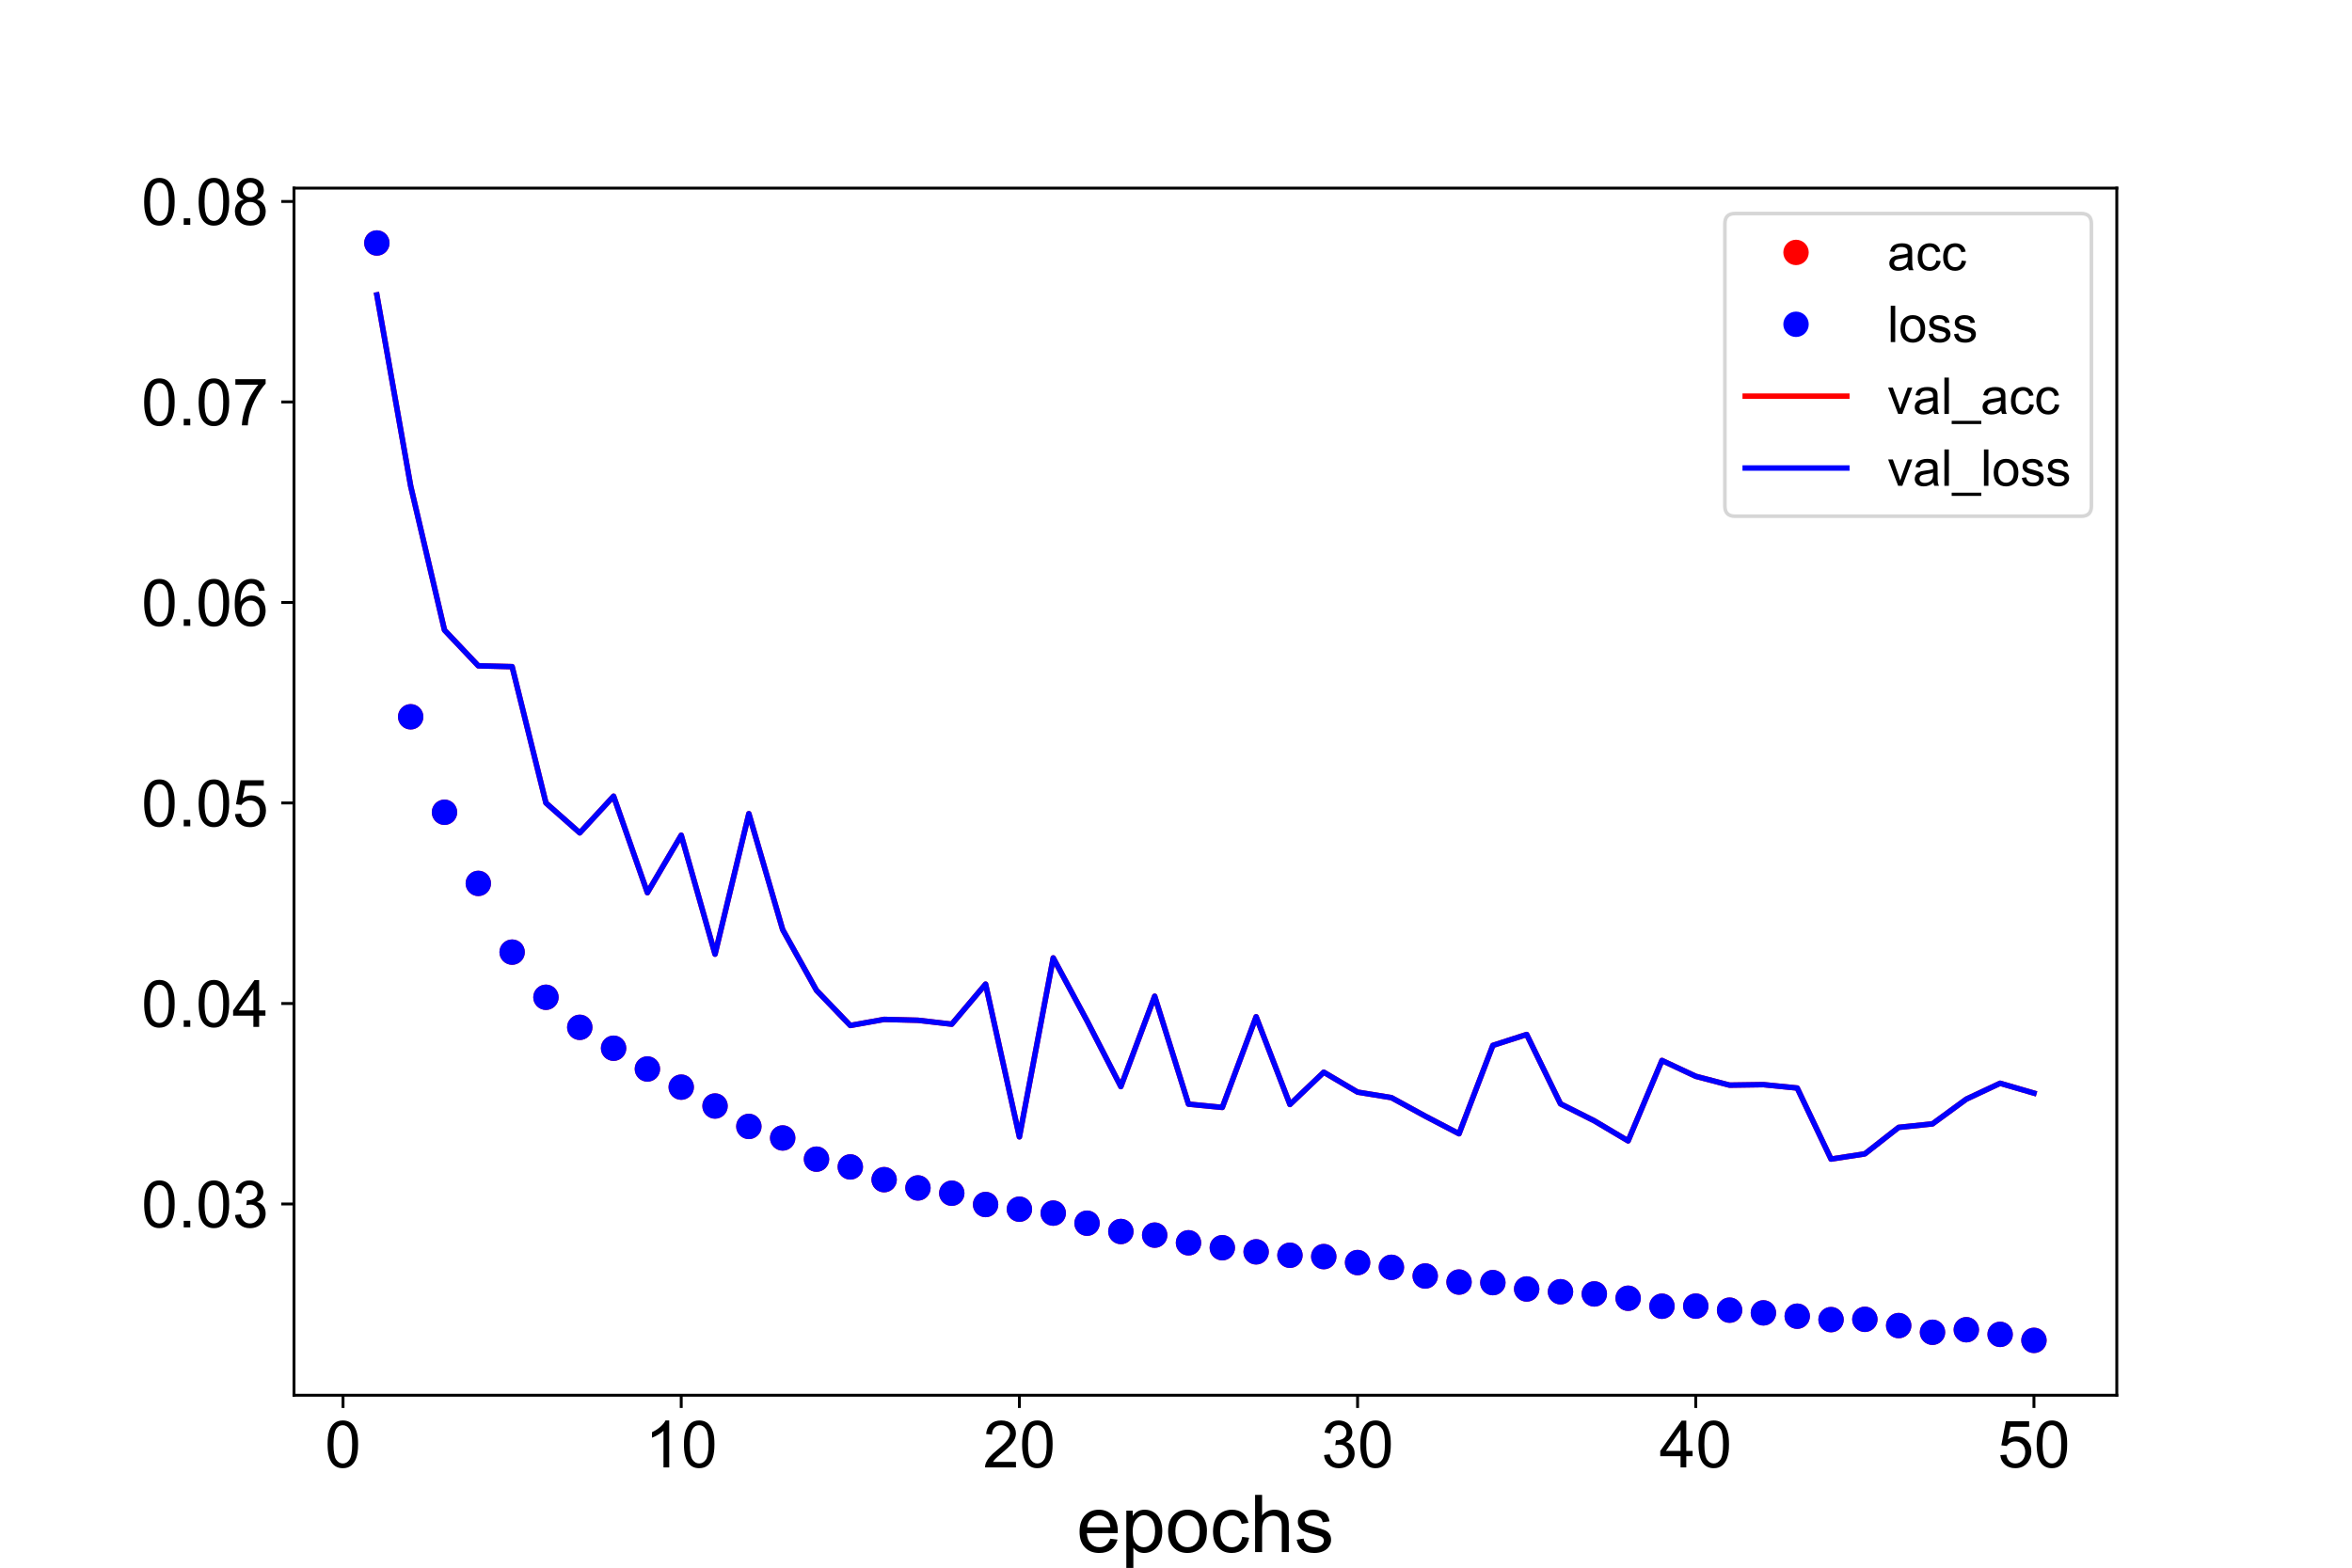<?xml version="1.0" encoding="utf-8" standalone="no"?>
<!DOCTYPE svg PUBLIC "-//W3C//DTD SVG 1.1//EN"
  "http://www.w3.org/Graphics/SVG/1.1/DTD/svg11.dtd">
<!-- Created with matplotlib (https://matplotlib.org/) -->
<svg height="432pt" version="1.1" viewBox="0 0 648 432" width="648pt" xmlns="http://www.w3.org/2000/svg" xmlns:xlink="http://www.w3.org/1999/xlink">
 <defs>
  <style type="text/css">*{stroke-linecap:butt;stroke-linejoin:round;}</style>
 </defs>
 <g id="figure_1">
  <g id="patch_1">
   <path d="M 0 432 
L 648 432 
L 648 0 
L 0 0 
z
" style="fill:#ffffff;"/>
  </g>
  <g id="axes_1">
   <g id="patch_2">
    <path d="M 81 384.48 
L 583.2 384.48 
L 583.2 51.84 
L 81 51.84 
z
" style="fill:#ffffff;"/>
   </g>
   <g id="matplotlib.axis_1">
    <g id="xtick_1">
     <g id="line2d_1">
      <defs>
       <path d="M 0 0 
L 0 3.5 
" id="me0ed2a05e0" style="stroke:#000000;stroke-width:0.8;"/>
      </defs>
      <g>
       <use style="stroke:#000000;stroke-width:0.8;" x="94.51" xlink:href="#me0ed2a05e0" y="384.48"/>
      </g>
     </g>
     <g id="text_1">
      <!-- 0 -->
      <g transform="translate(89.505 404.364)scale(0.18 -0.18)">
       <defs>
        <path d="M 4.156 35.297 
Q 4.156 48 6.766 55.734 
Q 9.375 63.484 14.516 67.672 
Q 19.672 71.875 27.484 71.875 
Q 33.25 71.875 37.594 69.547 
Q 41.938 67.234 44.766 62.859 
Q 47.609 58.5 49.219 52.219 
Q 50.828 45.953 50.828 35.297 
Q 50.828 22.703 48.234 14.969 
Q 45.656 7.234 40.5 3 
Q 35.359 -1.219 27.484 -1.219 
Q 17.141 -1.219 11.234 6.203 
Q 4.156 15.141 4.156 35.297 
z
M 13.188 35.297 
Q 13.188 17.672 17.312 11.828 
Q 21.438 6 27.484 6 
Q 33.547 6 37.672 11.859 
Q 41.797 17.719 41.797 35.297 
Q 41.797 52.984 37.672 58.781 
Q 33.547 64.594 27.391 64.594 
Q 21.344 64.594 17.719 59.469 
Q 13.188 52.938 13.188 35.297 
z
" id="ArialMT-48"/>
       </defs>
       <use xlink:href="#ArialMT-48"/>
      </g>
     </g>
    </g>
    <g id="xtick_2">
     <g id="line2d_2">
      <g>
       <use style="stroke:#000000;stroke-width:0.8;" x="187.683" xlink:href="#me0ed2a05e0" y="384.48"/>
      </g>
     </g>
     <g id="text_2">
      <!-- 10 -->
      <g transform="translate(177.673 404.364)scale(0.18 -0.18)">
       <defs>
        <path d="M 37.25 0 
L 28.469 0 
L 28.469 56 
Q 25.297 52.984 20.141 49.953 
Q 14.984 46.922 10.891 45.406 
L 10.891 53.906 
Q 18.266 57.375 23.781 62.297 
Q 29.297 67.234 31.594 71.875 
L 37.25 71.875 
z
" id="ArialMT-49"/>
       </defs>
       <use xlink:href="#ArialMT-49"/>
       <use x="55.615" xlink:href="#ArialMT-48"/>
      </g>
     </g>
    </g>
    <g id="xtick_3">
     <g id="line2d_3">
      <g>
       <use style="stroke:#000000;stroke-width:0.8;" x="280.855" xlink:href="#me0ed2a05e0" y="384.48"/>
      </g>
     </g>
     <g id="text_3">
      <!-- 20 -->
      <g transform="translate(270.845 404.364)scale(0.18 -0.18)">
       <defs>
        <path d="M 50.344 8.453 
L 50.344 0 
L 3.031 0 
Q 2.938 3.172 4.047 6.109 
Q 5.859 10.938 9.828 15.625 
Q 13.812 20.312 21.344 26.469 
Q 33.016 36.031 37.109 41.625 
Q 41.219 47.219 41.219 52.203 
Q 41.219 57.422 37.469 61 
Q 33.734 64.594 27.734 64.594 
Q 21.391 64.594 17.578 60.781 
Q 13.766 56.984 13.719 50.25 
L 4.688 51.172 
Q 5.609 61.281 11.656 66.578 
Q 17.719 71.875 27.938 71.875 
Q 38.234 71.875 44.234 66.156 
Q 50.25 60.453 50.25 52 
Q 50.25 47.703 48.484 43.547 
Q 46.734 39.406 42.656 34.812 
Q 38.578 30.219 29.109 22.219 
Q 21.188 15.578 18.938 13.203 
Q 16.703 10.844 15.234 8.453 
z
" id="ArialMT-50"/>
       </defs>
       <use xlink:href="#ArialMT-50"/>
       <use x="55.615" xlink:href="#ArialMT-48"/>
      </g>
     </g>
    </g>
    <g id="xtick_4">
     <g id="line2d_4">
      <g>
       <use style="stroke:#000000;stroke-width:0.8;" x="374.028" xlink:href="#me0ed2a05e0" y="384.48"/>
      </g>
     </g>
     <g id="text_4">
      <!-- 30 -->
      <g transform="translate(364.018 404.364)scale(0.18 -0.18)">
       <defs>
        <path d="M 4.203 18.891 
L 12.984 20.062 
Q 14.5 12.594 18.141 9.297 
Q 21.781 6 27 6 
Q 33.203 6 37.469 10.297 
Q 41.75 14.594 41.75 20.953 
Q 41.75 27 37.797 30.922 
Q 33.844 34.859 27.734 34.859 
Q 25.25 34.859 21.531 33.891 
L 22.516 41.609 
Q 23.391 41.5 23.922 41.5 
Q 29.547 41.5 34.031 44.422 
Q 38.531 47.359 38.531 53.469 
Q 38.531 58.297 35.25 61.469 
Q 31.984 64.656 26.812 64.656 
Q 21.688 64.656 18.266 61.422 
Q 14.844 58.203 13.875 51.766 
L 5.078 53.328 
Q 6.688 62.156 12.391 67.016 
Q 18.109 71.875 26.609 71.875 
Q 32.469 71.875 37.391 69.359 
Q 42.328 66.844 44.938 62.5 
Q 47.562 58.156 47.562 53.266 
Q 47.562 48.641 45.062 44.828 
Q 42.578 41.016 37.703 38.766 
Q 44.047 37.312 47.562 32.688 
Q 51.078 28.078 51.078 21.141 
Q 51.078 11.766 44.234 5.25 
Q 37.406 -1.266 26.953 -1.266 
Q 17.531 -1.266 11.297 4.344 
Q 5.078 9.969 4.203 18.891 
z
" id="ArialMT-51"/>
       </defs>
       <use xlink:href="#ArialMT-51"/>
       <use x="55.615" xlink:href="#ArialMT-48"/>
      </g>
     </g>
    </g>
    <g id="xtick_5">
     <g id="line2d_5">
      <g>
       <use style="stroke:#000000;stroke-width:0.8;" x="467.2" xlink:href="#me0ed2a05e0" y="384.48"/>
      </g>
     </g>
     <g id="text_5">
      <!-- 40 -->
      <g transform="translate(457.19 404.364)scale(0.18 -0.18)">
       <defs>
        <path d="M 32.328 0 
L 32.328 17.141 
L 1.266 17.141 
L 1.266 25.203 
L 33.938 71.578 
L 41.109 71.578 
L 41.109 25.203 
L 50.781 25.203 
L 50.781 17.141 
L 41.109 17.141 
L 41.109 0 
z
M 32.328 25.203 
L 32.328 57.469 
L 9.906 25.203 
z
" id="ArialMT-52"/>
       </defs>
       <use xlink:href="#ArialMT-52"/>
       <use x="55.615" xlink:href="#ArialMT-48"/>
      </g>
     </g>
    </g>
    <g id="xtick_6">
     <g id="line2d_6">
      <g>
       <use style="stroke:#000000;stroke-width:0.8;" x="560.373" xlink:href="#me0ed2a05e0" y="384.48"/>
      </g>
     </g>
     <g id="text_6">
      <!-- 50 -->
      <g transform="translate(550.363 404.364)scale(0.18 -0.18)">
       <defs>
        <path d="M 4.156 18.75 
L 13.375 19.531 
Q 14.406 12.797 18.141 9.391 
Q 21.875 6 27.156 6 
Q 33.5 6 37.891 10.781 
Q 42.281 15.578 42.281 23.484 
Q 42.281 31 38.062 35.344 
Q 33.844 39.703 27 39.703 
Q 22.75 39.703 19.328 37.766 
Q 15.922 35.844 13.969 32.766 
L 5.719 33.844 
L 12.641 70.609 
L 48.25 70.609 
L 48.25 62.203 
L 19.672 62.203 
L 15.828 42.969 
Q 22.266 47.469 29.344 47.469 
Q 38.719 47.469 45.156 40.969 
Q 51.609 34.469 51.609 24.266 
Q 51.609 14.547 45.953 7.469 
Q 39.062 -1.219 27.156 -1.219 
Q 17.391 -1.219 11.203 4.25 
Q 5.031 9.719 4.156 18.75 
z
" id="ArialMT-53"/>
       </defs>
       <use xlink:href="#ArialMT-53"/>
       <use x="55.615" xlink:href="#ArialMT-48"/>
      </g>
     </g>
    </g>
    <g id="text_7">
     <!-- epochs -->
     <g transform="translate(296.632 427.689)scale(0.22 -0.22)">
      <defs>
       <path d="M 42.094 16.703 
L 51.172 15.578 
Q 49.031 7.625 43.219 3.219 
Q 37.406 -1.172 28.375 -1.172 
Q 17 -1.172 10.328 5.828 
Q 3.656 12.844 3.656 25.484 
Q 3.656 38.578 10.391 45.797 
Q 17.141 53.031 27.875 53.031 
Q 38.281 53.031 44.875 45.953 
Q 51.469 38.875 51.469 26.031 
Q 51.469 25.25 51.422 23.688 
L 12.75 23.688 
Q 13.234 15.141 17.578 10.594 
Q 21.922 6.062 28.422 6.062 
Q 33.25 6.062 36.672 8.594 
Q 40.094 11.141 42.094 16.703 
z
M 13.234 30.906 
L 42.188 30.906 
Q 41.609 37.453 38.875 40.719 
Q 34.672 45.797 27.984 45.797 
Q 21.922 45.797 17.797 41.75 
Q 13.672 37.703 13.234 30.906 
z
" id="ArialMT-101"/>
       <path d="M 6.594 -19.875 
L 6.594 51.859 
L 14.594 51.859 
L 14.594 45.125 
Q 17.438 49.078 21 51.047 
Q 24.562 53.031 29.641 53.031 
Q 36.281 53.031 41.359 49.609 
Q 46.438 46.188 49.016 39.953 
Q 51.609 33.734 51.609 26.312 
Q 51.609 18.359 48.75 11.984 
Q 45.906 5.609 40.453 2.219 
Q 35.016 -1.172 29 -1.172 
Q 24.609 -1.172 21.109 0.688 
Q 17.625 2.547 15.375 5.375 
L 15.375 -19.875 
z
M 14.547 25.641 
Q 14.547 15.625 18.594 10.844 
Q 22.656 6.062 28.422 6.062 
Q 34.281 6.062 38.453 11.016 
Q 42.625 15.969 42.625 26.375 
Q 42.625 36.281 38.547 41.203 
Q 34.469 46.141 28.812 46.141 
Q 23.188 46.141 18.859 40.891 
Q 14.547 35.641 14.547 25.641 
z
" id="ArialMT-112"/>
       <path d="M 3.328 25.922 
Q 3.328 40.328 11.328 47.266 
Q 18.016 53.031 27.641 53.031 
Q 38.328 53.031 45.109 46.016 
Q 51.906 39.016 51.906 26.656 
Q 51.906 16.656 48.906 10.906 
Q 45.906 5.172 40.156 2 
Q 34.422 -1.172 27.641 -1.172 
Q 16.75 -1.172 10.031 5.812 
Q 3.328 12.797 3.328 25.922 
z
M 12.359 25.922 
Q 12.359 15.969 16.703 11.016 
Q 21.047 6.062 27.641 6.062 
Q 34.188 6.062 38.531 11.031 
Q 42.875 16.016 42.875 26.219 
Q 42.875 35.844 38.5 40.797 
Q 34.125 45.75 27.641 45.75 
Q 21.047 45.75 16.703 40.812 
Q 12.359 35.891 12.359 25.922 
z
" id="ArialMT-111"/>
       <path d="M 40.438 19 
L 49.078 17.875 
Q 47.656 8.938 41.812 3.875 
Q 35.984 -1.172 27.484 -1.172 
Q 16.844 -1.172 10.375 5.781 
Q 3.906 12.75 3.906 25.734 
Q 3.906 34.125 6.688 40.422 
Q 9.469 46.734 15.156 49.875 
Q 20.844 53.031 27.547 53.031 
Q 35.984 53.031 41.359 48.75 
Q 46.734 44.484 48.25 36.625 
L 39.703 35.297 
Q 38.484 40.531 35.375 43.156 
Q 32.281 45.797 27.875 45.797 
Q 21.234 45.797 17.078 41.031 
Q 12.938 36.281 12.938 25.984 
Q 12.938 15.531 16.938 10.797 
Q 20.953 6.062 27.391 6.062 
Q 32.562 6.062 36.031 9.234 
Q 39.5 12.406 40.438 19 
z
" id="ArialMT-99"/>
       <path d="M 6.594 0 
L 6.594 71.578 
L 15.375 71.578 
L 15.375 45.906 
Q 21.531 53.031 30.906 53.031 
Q 36.672 53.031 40.922 50.75 
Q 45.172 48.484 47 44.484 
Q 48.828 40.484 48.828 32.859 
L 48.828 0 
L 40.047 0 
L 40.047 32.859 
Q 40.047 39.453 37.188 42.453 
Q 34.328 45.453 29.109 45.453 
Q 25.203 45.453 21.75 43.422 
Q 18.312 41.406 16.844 37.938 
Q 15.375 34.469 15.375 28.375 
L 15.375 0 
z
" id="ArialMT-104"/>
       <path d="M 3.078 15.484 
L 11.766 16.844 
Q 12.5 11.625 15.844 8.844 
Q 19.188 6.062 25.203 6.062 
Q 31.25 6.062 34.172 8.516 
Q 37.109 10.984 37.109 14.312 
Q 37.109 17.281 34.516 19 
Q 32.719 20.172 25.531 21.969 
Q 15.875 24.422 12.141 26.203 
Q 8.406 27.984 6.469 31.125 
Q 4.547 34.281 4.547 38.094 
Q 4.547 41.547 6.125 44.5 
Q 7.719 47.469 10.453 49.422 
Q 12.5 50.922 16.031 51.969 
Q 19.578 53.031 23.641 53.031 
Q 29.734 53.031 34.344 51.266 
Q 38.969 49.516 41.156 46.5 
Q 43.359 43.5 44.188 38.484 
L 35.594 37.312 
Q 35.016 41.312 32.203 43.547 
Q 29.391 45.797 24.266 45.797 
Q 18.219 45.797 15.625 43.797 
Q 13.031 41.797 13.031 39.109 
Q 13.031 37.406 14.109 36.031 
Q 15.188 34.625 17.484 33.688 
Q 18.797 33.203 25.25 31.453 
Q 34.578 28.953 38.25 27.359 
Q 41.938 25.781 44.031 22.75 
Q 46.141 19.734 46.141 15.234 
Q 46.141 10.844 43.578 6.953 
Q 41.016 3.078 36.172 0.953 
Q 31.344 -1.172 25.25 -1.172 
Q 15.141 -1.172 9.844 3.031 
Q 4.547 7.234 3.078 15.484 
z
" id="ArialMT-115"/>
      </defs>
      <use xlink:href="#ArialMT-101"/>
      <use x="55.615" xlink:href="#ArialMT-112"/>
      <use x="111.23" xlink:href="#ArialMT-111"/>
      <use x="166.846" xlink:href="#ArialMT-99"/>
      <use x="216.846" xlink:href="#ArialMT-104"/>
      <use x="272.461" xlink:href="#ArialMT-115"/>
     </g>
    </g>
   </g>
   <g id="matplotlib.axis_2">
    <g id="ytick_1">
     <g id="line2d_7">
      <defs>
       <path d="M 0 0 
L -3.5 0 
" id="mf9ab707135" style="stroke:#000000;stroke-width:0.8;"/>
      </defs>
      <g>
       <use style="stroke:#000000;stroke-width:0.8;" x="81" xlink:href="#mf9ab707135" y="331.781"/>
      </g>
     </g>
     <g id="text_8">
      <!-- 0.03 -->
      <g transform="translate(38.97 338.223)scale(0.18 -0.18)">
       <defs>
        <path d="M 9.078 0 
L 9.078 10.016 
L 19.094 10.016 
L 19.094 0 
z
" id="ArialMT-46"/>
       </defs>
       <use xlink:href="#ArialMT-48"/>
       <use x="55.615" xlink:href="#ArialMT-46"/>
       <use x="83.398" xlink:href="#ArialMT-48"/>
       <use x="139.014" xlink:href="#ArialMT-51"/>
      </g>
     </g>
    </g>
    <g id="ytick_2">
     <g id="line2d_8">
      <g>
       <use style="stroke:#000000;stroke-width:0.8;" x="81" xlink:href="#mf9ab707135" y="276.528"/>
      </g>
     </g>
     <g id="text_9">
      <!-- 0.04 -->
      <g transform="translate(38.97 282.97)scale(0.18 -0.18)">
       <use xlink:href="#ArialMT-48"/>
       <use x="55.615" xlink:href="#ArialMT-46"/>
       <use x="83.398" xlink:href="#ArialMT-48"/>
       <use x="139.014" xlink:href="#ArialMT-52"/>
      </g>
     </g>
    </g>
    <g id="ytick_3">
     <g id="line2d_9">
      <g>
       <use style="stroke:#000000;stroke-width:0.8;" x="81" xlink:href="#mf9ab707135" y="221.276"/>
      </g>
     </g>
     <g id="text_10">
      <!-- 0.05 -->
      <g transform="translate(38.97 227.718)scale(0.18 -0.18)">
       <use xlink:href="#ArialMT-48"/>
       <use x="55.615" xlink:href="#ArialMT-46"/>
       <use x="83.398" xlink:href="#ArialMT-48"/>
       <use x="139.014" xlink:href="#ArialMT-53"/>
      </g>
     </g>
    </g>
    <g id="ytick_4">
     <g id="line2d_10">
      <g>
       <use style="stroke:#000000;stroke-width:0.8;" x="81" xlink:href="#mf9ab707135" y="166.023"/>
      </g>
     </g>
     <g id="text_11">
      <!-- 0.06 -->
      <g transform="translate(38.97 172.465)scale(0.18 -0.18)">
       <defs>
        <path d="M 49.75 54.047 
L 41.016 53.375 
Q 39.844 58.547 37.703 60.891 
Q 34.125 64.656 28.906 64.656 
Q 24.703 64.656 21.531 62.312 
Q 17.391 59.281 14.984 53.469 
Q 12.594 47.656 12.5 36.922 
Q 15.672 41.75 20.266 44.094 
Q 24.859 46.438 29.891 46.438 
Q 38.672 46.438 44.844 39.969 
Q 51.031 33.5 51.031 23.25 
Q 51.031 16.5 48.125 10.719 
Q 45.219 4.938 40.141 1.859 
Q 35.062 -1.219 28.609 -1.219 
Q 17.625 -1.219 10.688 6.859 
Q 3.766 14.938 3.766 33.5 
Q 3.766 54.25 11.422 63.672 
Q 18.109 71.875 29.438 71.875 
Q 37.891 71.875 43.281 67.141 
Q 48.688 62.406 49.75 54.047 
z
M 13.875 23.188 
Q 13.875 18.656 15.797 14.5 
Q 17.719 10.359 21.188 8.172 
Q 24.656 6 28.469 6 
Q 34.031 6 38.031 10.484 
Q 42.047 14.984 42.047 22.703 
Q 42.047 30.125 38.078 34.391 
Q 34.125 38.672 28.125 38.672 
Q 22.172 38.672 18.016 34.391 
Q 13.875 30.125 13.875 23.188 
z
" id="ArialMT-54"/>
       </defs>
       <use xlink:href="#ArialMT-48"/>
       <use x="55.615" xlink:href="#ArialMT-46"/>
       <use x="83.398" xlink:href="#ArialMT-48"/>
       <use x="139.014" xlink:href="#ArialMT-54"/>
      </g>
     </g>
    </g>
    <g id="ytick_5">
     <g id="line2d_11">
      <g>
       <use style="stroke:#000000;stroke-width:0.8;" x="81" xlink:href="#mf9ab707135" y="110.77"/>
      </g>
     </g>
     <g id="text_12">
      <!-- 0.07 -->
      <g transform="translate(38.97 117.212)scale(0.18 -0.18)">
       <defs>
        <path d="M 4.734 62.203 
L 4.734 70.656 
L 51.078 70.656 
L 51.078 63.812 
Q 44.234 56.547 37.516 44.484 
Q 30.812 32.422 27.156 19.672 
Q 24.516 10.688 23.781 0 
L 14.75 0 
Q 14.891 8.453 18.062 20.406 
Q 21.234 32.375 27.172 43.484 
Q 33.109 54.594 39.797 62.203 
z
" id="ArialMT-55"/>
       </defs>
       <use xlink:href="#ArialMT-48"/>
       <use x="55.615" xlink:href="#ArialMT-46"/>
       <use x="83.398" xlink:href="#ArialMT-48"/>
       <use x="139.014" xlink:href="#ArialMT-55"/>
      </g>
     </g>
    </g>
    <g id="ytick_6">
     <g id="line2d_12">
      <g>
       <use style="stroke:#000000;stroke-width:0.8;" x="81" xlink:href="#mf9ab707135" y="55.518"/>
      </g>
     </g>
     <g id="text_13">
      <!-- 0.08 -->
      <g transform="translate(38.97 61.96)scale(0.18 -0.18)">
       <defs>
        <path d="M 17.672 38.812 
Q 12.203 40.828 9.562 44.531 
Q 6.938 48.25 6.938 53.422 
Q 6.938 61.234 12.547 66.547 
Q 18.172 71.875 27.484 71.875 
Q 36.859 71.875 42.578 66.422 
Q 48.297 60.984 48.297 53.172 
Q 48.297 48.188 45.672 44.5 
Q 43.062 40.828 37.75 38.812 
Q 44.344 36.672 47.781 31.875 
Q 51.219 27.094 51.219 20.453 
Q 51.219 11.281 44.719 5.031 
Q 38.234 -1.219 27.641 -1.219 
Q 17.047 -1.219 10.547 5.047 
Q 4.047 11.328 4.047 20.703 
Q 4.047 27.688 7.594 32.391 
Q 11.141 37.109 17.672 38.812 
z
M 15.922 53.719 
Q 15.922 48.641 19.188 45.406 
Q 22.469 42.188 27.688 42.188 
Q 32.766 42.188 36.016 45.375 
Q 39.266 48.578 39.266 53.219 
Q 39.266 58.062 35.906 61.359 
Q 32.562 64.656 27.594 64.656 
Q 22.562 64.656 19.234 61.422 
Q 15.922 58.203 15.922 53.719 
z
M 13.094 20.656 
Q 13.094 16.891 14.875 13.375 
Q 16.656 9.859 20.172 7.922 
Q 23.688 6 27.734 6 
Q 34.031 6 38.125 10.047 
Q 42.234 14.109 42.234 20.359 
Q 42.234 26.703 38.016 30.859 
Q 33.797 35.016 27.438 35.016 
Q 21.234 35.016 17.156 30.906 
Q 13.094 26.812 13.094 20.656 
z
" id="ArialMT-56"/>
       </defs>
       <use xlink:href="#ArialMT-48"/>
       <use x="55.615" xlink:href="#ArialMT-46"/>
       <use x="83.398" xlink:href="#ArialMT-48"/>
       <use x="139.014" xlink:href="#ArialMT-56"/>
      </g>
     </g>
    </g>
   </g>
   <g id="line2d_13">
    <defs>
     <path d="M 0 3 
C 0.796 3 1.559 2.684 2.121 2.121 
C 2.684 1.559 3 0.796 3 0 
C 3 -0.796 2.684 -1.559 2.121 -2.121 
C 1.559 -2.684 0.796 -3 0 -3 
C -0.796 -3 -1.559 -2.684 -2.121 -2.121 
C -2.684 -1.559 -3 -0.796 -3 0 
C -3 0.796 -2.684 1.559 -2.121 2.121 
C -1.559 2.684 -0.796 3 0 3 
z
" id="m9e0ea3ba59" style="stroke:#ff0000;"/>
    </defs>
    <g clip-path="url(#p2e0cf23d60)">
     <use style="fill:#ff0000;stroke:#ff0000;" x="103.827" xlink:href="#m9e0ea3ba59" y="66.96"/>
     <use style="fill:#ff0000;stroke:#ff0000;" x="113.145" xlink:href="#m9e0ea3ba59" y="197.523"/>
     <use style="fill:#ff0000;stroke:#ff0000;" x="122.462" xlink:href="#m9e0ea3ba59" y="223.831"/>
     <use style="fill:#ff0000;stroke:#ff0000;" x="131.779" xlink:href="#m9e0ea3ba59" y="243.435"/>
     <use style="fill:#ff0000;stroke:#ff0000;" x="141.096" xlink:href="#m9e0ea3ba59" y="262.376"/>
     <use style="fill:#ff0000;stroke:#ff0000;" x="150.414" xlink:href="#m9e0ea3ba59" y="274.815"/>
     <use style="fill:#ff0000;stroke:#ff0000;" x="159.731" xlink:href="#m9e0ea3ba59" y="283.098"/>
     <use style="fill:#ff0000;stroke:#ff0000;" x="169.048" xlink:href="#m9e0ea3ba59" y="288.856"/>
     <use style="fill:#ff0000;stroke:#ff0000;" x="178.365" xlink:href="#m9e0ea3ba59" y="294.578"/>
     <use style="fill:#ff0000;stroke:#ff0000;" x="187.683" xlink:href="#m9e0ea3ba59" y="299.581"/>
     <use style="fill:#ff0000;stroke:#ff0000;" x="197" xlink:href="#m9e0ea3ba59" y="304.78"/>
     <use style="fill:#ff0000;stroke:#ff0000;" x="206.317" xlink:href="#m9e0ea3ba59" y="310.405"/>
     <use style="fill:#ff0000;stroke:#ff0000;" x="215.634" xlink:href="#m9e0ea3ba59" y="313.586"/>
     <use style="fill:#ff0000;stroke:#ff0000;" x="224.952" xlink:href="#m9e0ea3ba59" y="319.422"/>
     <use style="fill:#ff0000;stroke:#ff0000;" x="234.269" xlink:href="#m9e0ea3ba59" y="321.562"/>
     <use style="fill:#ff0000;stroke:#ff0000;" x="243.586" xlink:href="#m9e0ea3ba59" y="325.075"/>
     <use style="fill:#ff0000;stroke:#ff0000;" x="252.903" xlink:href="#m9e0ea3ba59" y="327.355"/>
     <use style="fill:#ff0000;stroke:#ff0000;" x="262.221" xlink:href="#m9e0ea3ba59" y="328.809"/>
     <use style="fill:#ff0000;stroke:#ff0000;" x="271.538" xlink:href="#m9e0ea3ba59" y="331.924"/>
     <use style="fill:#ff0000;stroke:#ff0000;" x="280.855" xlink:href="#m9e0ea3ba59" y="333.214"/>
     <use style="fill:#ff0000;stroke:#ff0000;" x="290.172" xlink:href="#m9e0ea3ba59" y="334.293"/>
     <use style="fill:#ff0000;stroke:#ff0000;" x="299.49" xlink:href="#m9e0ea3ba59" y="337.074"/>
     <use style="fill:#ff0000;stroke:#ff0000;" x="308.807" xlink:href="#m9e0ea3ba59" y="339.361"/>
     <use style="fill:#ff0000;stroke:#ff0000;" x="318.124" xlink:href="#m9e0ea3ba59" y="340.358"/>
     <use style="fill:#ff0000;stroke:#ff0000;" x="327.441" xlink:href="#m9e0ea3ba59" y="342.472"/>
     <use style="fill:#ff0000;stroke:#ff0000;" x="336.759" xlink:href="#m9e0ea3ba59" y="343.827"/>
     <use style="fill:#ff0000;stroke:#ff0000;" x="346.076" xlink:href="#m9e0ea3ba59" y="344.963"/>
     <use style="fill:#ff0000;stroke:#ff0000;" x="355.393" xlink:href="#m9e0ea3ba59" y="345.908"/>
     <use style="fill:#ff0000;stroke:#ff0000;" x="364.71" xlink:href="#m9e0ea3ba59" y="346.277"/>
     <use style="fill:#ff0000;stroke:#ff0000;" x="374.028" xlink:href="#m9e0ea3ba59" y="347.92"/>
     <use style="fill:#ff0000;stroke:#ff0000;" x="383.345" xlink:href="#m9e0ea3ba59" y="349.23"/>
     <use style="fill:#ff0000;stroke:#ff0000;" x="392.662" xlink:href="#m9e0ea3ba59" y="351.621"/>
     <use style="fill:#ff0000;stroke:#ff0000;" x="401.979" xlink:href="#m9e0ea3ba59" y="353.294"/>
     <use style="fill:#ff0000;stroke:#ff0000;" x="411.297" xlink:href="#m9e0ea3ba59" y="353.447"/>
     <use style="fill:#ff0000;stroke:#ff0000;" x="420.614" xlink:href="#m9e0ea3ba59" y="355.201"/>
     <use style="fill:#ff0000;stroke:#ff0000;" x="429.931" xlink:href="#m9e0ea3ba59" y="355.964"/>
     <use style="fill:#ff0000;stroke:#ff0000;" x="439.248" xlink:href="#m9e0ea3ba59" y="356.564"/>
     <use style="fill:#ff0000;stroke:#ff0000;" x="448.566" xlink:href="#m9e0ea3ba59" y="357.753"/>
     <use style="fill:#ff0000;stroke:#ff0000;" x="457.883" xlink:href="#m9e0ea3ba59" y="359.95"/>
     <use style="fill:#ff0000;stroke:#ff0000;" x="467.2" xlink:href="#m9e0ea3ba59" y="359.921"/>
     <use style="fill:#ff0000;stroke:#ff0000;" x="476.517" xlink:href="#m9e0ea3ba59" y="361.034"/>
     <use style="fill:#ff0000;stroke:#ff0000;" x="485.835" xlink:href="#m9e0ea3ba59" y="361.782"/>
     <use style="fill:#ff0000;stroke:#ff0000;" x="495.152" xlink:href="#m9e0ea3ba59" y="362.696"/>
     <use style="fill:#ff0000;stroke:#ff0000;" x="504.469" xlink:href="#m9e0ea3ba59" y="363.642"/>
     <use style="fill:#ff0000;stroke:#ff0000;" x="513.786" xlink:href="#m9e0ea3ba59" y="363.562"/>
     <use style="fill:#ff0000;stroke:#ff0000;" x="523.104" xlink:href="#m9e0ea3ba59" y="365.283"/>
     <use style="fill:#ff0000;stroke:#ff0000;" x="532.421" xlink:href="#m9e0ea3ba59" y="367.128"/>
     <use style="fill:#ff0000;stroke:#ff0000;" x="541.738" xlink:href="#m9e0ea3ba59" y="366.428"/>
     <use style="fill:#ff0000;stroke:#ff0000;" x="551.055" xlink:href="#m9e0ea3ba59" y="367.71"/>
     <use style="fill:#ff0000;stroke:#ff0000;" x="560.373" xlink:href="#m9e0ea3ba59" y="369.36"/>
    </g>
   </g>
   <g id="line2d_14">
    <defs>
     <path d="M 0 3 
C 0.796 3 1.559 2.684 2.121 2.121 
C 2.684 1.559 3 0.796 3 0 
C 3 -0.796 2.684 -1.559 2.121 -2.121 
C 1.559 -2.684 0.796 -3 0 -3 
C -0.796 -3 -1.559 -2.684 -2.121 -2.121 
C -2.684 -1.559 -3 -0.796 -3 0 
C -3 0.796 -2.684 1.559 -2.121 2.121 
C -1.559 2.684 -0.796 3 0 3 
z
" id="m1566024f8b" style="stroke:#0000ff;"/>
    </defs>
    <g clip-path="url(#p2e0cf23d60)">
     <use style="fill:#0000ff;stroke:#0000ff;" x="103.827" xlink:href="#m1566024f8b" y="66.96"/>
     <use style="fill:#0000ff;stroke:#0000ff;" x="113.145" xlink:href="#m1566024f8b" y="197.523"/>
     <use style="fill:#0000ff;stroke:#0000ff;" x="122.462" xlink:href="#m1566024f8b" y="223.831"/>
     <use style="fill:#0000ff;stroke:#0000ff;" x="131.779" xlink:href="#m1566024f8b" y="243.435"/>
     <use style="fill:#0000ff;stroke:#0000ff;" x="141.096" xlink:href="#m1566024f8b" y="262.376"/>
     <use style="fill:#0000ff;stroke:#0000ff;" x="150.414" xlink:href="#m1566024f8b" y="274.815"/>
     <use style="fill:#0000ff;stroke:#0000ff;" x="159.731" xlink:href="#m1566024f8b" y="283.098"/>
     <use style="fill:#0000ff;stroke:#0000ff;" x="169.048" xlink:href="#m1566024f8b" y="288.856"/>
     <use style="fill:#0000ff;stroke:#0000ff;" x="178.365" xlink:href="#m1566024f8b" y="294.578"/>
     <use style="fill:#0000ff;stroke:#0000ff;" x="187.683" xlink:href="#m1566024f8b" y="299.581"/>
     <use style="fill:#0000ff;stroke:#0000ff;" x="197" xlink:href="#m1566024f8b" y="304.78"/>
     <use style="fill:#0000ff;stroke:#0000ff;" x="206.317" xlink:href="#m1566024f8b" y="310.405"/>
     <use style="fill:#0000ff;stroke:#0000ff;" x="215.634" xlink:href="#m1566024f8b" y="313.586"/>
     <use style="fill:#0000ff;stroke:#0000ff;" x="224.952" xlink:href="#m1566024f8b" y="319.422"/>
     <use style="fill:#0000ff;stroke:#0000ff;" x="234.269" xlink:href="#m1566024f8b" y="321.562"/>
     <use style="fill:#0000ff;stroke:#0000ff;" x="243.586" xlink:href="#m1566024f8b" y="325.075"/>
     <use style="fill:#0000ff;stroke:#0000ff;" x="252.903" xlink:href="#m1566024f8b" y="327.355"/>
     <use style="fill:#0000ff;stroke:#0000ff;" x="262.221" xlink:href="#m1566024f8b" y="328.809"/>
     <use style="fill:#0000ff;stroke:#0000ff;" x="271.538" xlink:href="#m1566024f8b" y="331.924"/>
     <use style="fill:#0000ff;stroke:#0000ff;" x="280.855" xlink:href="#m1566024f8b" y="333.214"/>
     <use style="fill:#0000ff;stroke:#0000ff;" x="290.172" xlink:href="#m1566024f8b" y="334.293"/>
     <use style="fill:#0000ff;stroke:#0000ff;" x="299.49" xlink:href="#m1566024f8b" y="337.074"/>
     <use style="fill:#0000ff;stroke:#0000ff;" x="308.807" xlink:href="#m1566024f8b" y="339.361"/>
     <use style="fill:#0000ff;stroke:#0000ff;" x="318.124" xlink:href="#m1566024f8b" y="340.358"/>
     <use style="fill:#0000ff;stroke:#0000ff;" x="327.441" xlink:href="#m1566024f8b" y="342.472"/>
     <use style="fill:#0000ff;stroke:#0000ff;" x="336.759" xlink:href="#m1566024f8b" y="343.827"/>
     <use style="fill:#0000ff;stroke:#0000ff;" x="346.076" xlink:href="#m1566024f8b" y="344.963"/>
     <use style="fill:#0000ff;stroke:#0000ff;" x="355.393" xlink:href="#m1566024f8b" y="345.908"/>
     <use style="fill:#0000ff;stroke:#0000ff;" x="364.71" xlink:href="#m1566024f8b" y="346.277"/>
     <use style="fill:#0000ff;stroke:#0000ff;" x="374.028" xlink:href="#m1566024f8b" y="347.92"/>
     <use style="fill:#0000ff;stroke:#0000ff;" x="383.345" xlink:href="#m1566024f8b" y="349.23"/>
     <use style="fill:#0000ff;stroke:#0000ff;" x="392.662" xlink:href="#m1566024f8b" y="351.621"/>
     <use style="fill:#0000ff;stroke:#0000ff;" x="401.979" xlink:href="#m1566024f8b" y="353.294"/>
     <use style="fill:#0000ff;stroke:#0000ff;" x="411.297" xlink:href="#m1566024f8b" y="353.447"/>
     <use style="fill:#0000ff;stroke:#0000ff;" x="420.614" xlink:href="#m1566024f8b" y="355.201"/>
     <use style="fill:#0000ff;stroke:#0000ff;" x="429.931" xlink:href="#m1566024f8b" y="355.964"/>
     <use style="fill:#0000ff;stroke:#0000ff;" x="439.248" xlink:href="#m1566024f8b" y="356.564"/>
     <use style="fill:#0000ff;stroke:#0000ff;" x="448.566" xlink:href="#m1566024f8b" y="357.753"/>
     <use style="fill:#0000ff;stroke:#0000ff;" x="457.883" xlink:href="#m1566024f8b" y="359.95"/>
     <use style="fill:#0000ff;stroke:#0000ff;" x="467.2" xlink:href="#m1566024f8b" y="359.921"/>
     <use style="fill:#0000ff;stroke:#0000ff;" x="476.517" xlink:href="#m1566024f8b" y="361.034"/>
     <use style="fill:#0000ff;stroke:#0000ff;" x="485.835" xlink:href="#m1566024f8b" y="361.782"/>
     <use style="fill:#0000ff;stroke:#0000ff;" x="495.152" xlink:href="#m1566024f8b" y="362.696"/>
     <use style="fill:#0000ff;stroke:#0000ff;" x="504.469" xlink:href="#m1566024f8b" y="363.642"/>
     <use style="fill:#0000ff;stroke:#0000ff;" x="513.786" xlink:href="#m1566024f8b" y="363.562"/>
     <use style="fill:#0000ff;stroke:#0000ff;" x="523.104" xlink:href="#m1566024f8b" y="365.283"/>
     <use style="fill:#0000ff;stroke:#0000ff;" x="532.421" xlink:href="#m1566024f8b" y="367.128"/>
     <use style="fill:#0000ff;stroke:#0000ff;" x="541.738" xlink:href="#m1566024f8b" y="366.428"/>
     <use style="fill:#0000ff;stroke:#0000ff;" x="551.055" xlink:href="#m1566024f8b" y="367.71"/>
     <use style="fill:#0000ff;stroke:#0000ff;" x="560.373" xlink:href="#m1566024f8b" y="369.36"/>
    </g>
   </g>
   <g id="line2d_15">
    <path clip-path="url(#p2e0cf23d60)" d="M 103.827 81.272 
L 113.145 133.948 
L 122.462 173.632 
L 131.779 183.475 
L 141.096 183.713 
L 150.414 221.268 
L 159.731 229.506 
L 169.048 219.402 
L 178.365 245.994 
L 187.683 230.164 
L 197 262.936 
L 206.317 224.225 
L 215.634 256.185 
L 224.952 272.904 
L 234.269 282.586 
L 243.586 280.914 
L 252.903 281.154 
L 262.221 282.224 
L 271.538 271.196 
L 280.855 313.273 
L 290.172 263.97 
L 299.49 281.296 
L 308.807 299.428 
L 318.124 274.525 
L 327.441 304.259 
L 336.759 305.168 
L 346.076 280.188 
L 355.393 304.358 
L 364.71 295.464 
L 374.028 300.95 
L 383.345 302.469 
L 392.662 307.562 
L 401.979 312.418 
L 411.297 288.073 
L 420.614 285.067 
L 429.931 304.172 
L 439.248 308.856 
L 448.566 314.385 
L 457.883 292.227 
L 467.2 296.591 
L 476.517 299.028 
L 485.835 298.891 
L 495.152 299.823 
L 504.469 319.401 
L 513.786 317.966 
L 523.104 310.67 
L 532.421 309.7 
L 541.738 302.885 
L 551.055 298.513 
L 560.373 301.229 
" style="fill:none;stroke:#ff0000;stroke-linecap:square;stroke-width:1.5;"/>
   </g>
   <g id="line2d_16">
    <path clip-path="url(#p2e0cf23d60)" d="M 103.827 81.272 
L 113.145 133.948 
L 122.462 173.632 
L 131.779 183.475 
L 141.096 183.713 
L 150.414 221.268 
L 159.731 229.506 
L 169.048 219.402 
L 178.365 245.994 
L 187.683 230.164 
L 197 262.936 
L 206.317 224.225 
L 215.634 256.185 
L 224.952 272.904 
L 234.269 282.586 
L 243.586 280.914 
L 252.903 281.154 
L 262.221 282.224 
L 271.538 271.196 
L 280.855 313.273 
L 290.172 263.97 
L 299.49 281.296 
L 308.807 299.428 
L 318.124 274.525 
L 327.441 304.259 
L 336.759 305.168 
L 346.076 280.188 
L 355.393 304.358 
L 364.71 295.464 
L 374.028 300.95 
L 383.345 302.469 
L 392.662 307.562 
L 401.979 312.418 
L 411.297 288.073 
L 420.614 285.067 
L 429.931 304.172 
L 439.248 308.856 
L 448.566 314.385 
L 457.883 292.227 
L 467.2 296.591 
L 476.517 299.028 
L 485.835 298.891 
L 495.152 299.823 
L 504.469 319.401 
L 513.786 317.966 
L 523.104 310.67 
L 532.421 309.7 
L 541.738 302.885 
L 551.055 298.513 
L 560.373 301.229 
" style="fill:none;stroke:#0000ff;stroke-linecap:square;stroke-width:1.5;"/>
   </g>
   <g id="patch_3">
    <path d="M 81 384.48 
L 81 51.84 
" style="fill:none;stroke:#000000;stroke-linecap:square;stroke-linejoin:miter;stroke-width:0.8;"/>
   </g>
   <g id="patch_4">
    <path d="M 583.2 384.48 
L 583.2 51.84 
" style="fill:none;stroke:#000000;stroke-linecap:square;stroke-linejoin:miter;stroke-width:0.8;"/>
   </g>
   <g id="patch_5">
    <path d="M 81 384.48 
L 583.2 384.48 
" style="fill:none;stroke:#000000;stroke-linecap:square;stroke-linejoin:miter;stroke-width:0.8;"/>
   </g>
   <g id="patch_6">
    <path d="M 81 51.84 
L 583.2 51.84 
" style="fill:none;stroke:#000000;stroke-linecap:square;stroke-linejoin:miter;stroke-width:0.8;"/>
   </g>
   <g id="legend_1">
    <g id="patch_7">
     <path d="M 478.023 142.254 
L 573.4 142.254 
Q 576.2 142.254 576.2 139.454 
L 576.2 61.64 
Q 576.2 58.84 573.4 58.84 
L 478.023 58.84 
Q 475.223 58.84 475.223 61.64 
L 475.223 139.454 
Q 475.223 142.254 478.023 142.254 
z
" style="fill:#ffffff;opacity:0.8;stroke:#cccccc;stroke-linejoin:miter;"/>
    </g>
    <g id="line2d_17"/>
    <g id="line2d_18">
     <g>
      <use style="fill:#ff0000;stroke:#ff0000;" x="494.823" xlink:href="#m9e0ea3ba59" y="69.561"/>
     </g>
    </g>
    <g id="text_14">
     <!-- acc -->
     <g transform="translate(520.023 74.461)scale(0.14 -0.14)">
      <defs>
       <path d="M 40.438 6.391 
Q 35.547 2.25 31.031 0.531 
Q 26.516 -1.172 21.344 -1.172 
Q 12.797 -1.172 8.203 3 
Q 3.609 7.172 3.609 13.672 
Q 3.609 17.484 5.344 20.625 
Q 7.078 23.781 9.891 25.688 
Q 12.703 27.594 16.219 28.562 
Q 18.797 29.25 24.031 29.891 
Q 34.672 31.156 39.703 32.906 
Q 39.75 34.719 39.75 35.203 
Q 39.75 40.578 37.25 42.781 
Q 33.891 45.75 27.25 45.75 
Q 21.047 45.75 18.094 43.578 
Q 15.141 41.406 13.719 35.891 
L 5.125 37.062 
Q 6.297 42.578 8.984 45.969 
Q 11.672 49.359 16.75 51.188 
Q 21.828 53.031 28.516 53.031 
Q 35.156 53.031 39.297 51.469 
Q 43.453 49.906 45.406 47.531 
Q 47.359 45.172 48.141 41.547 
Q 48.578 39.312 48.578 33.453 
L 48.578 21.734 
Q 48.578 9.469 49.141 6.219 
Q 49.703 2.984 51.375 0 
L 42.188 0 
Q 40.828 2.734 40.438 6.391 
z
M 39.703 26.031 
Q 34.906 24.078 25.344 22.703 
Q 19.922 21.922 17.672 20.938 
Q 15.438 19.969 14.203 18.094 
Q 12.984 16.219 12.984 13.922 
Q 12.984 10.406 15.641 8.062 
Q 18.312 5.719 23.438 5.719 
Q 28.516 5.719 32.469 7.938 
Q 36.422 10.156 38.281 14.016 
Q 39.703 17 39.703 22.797 
z
" id="ArialMT-97"/>
      </defs>
      <use xlink:href="#ArialMT-97"/>
      <use x="55.615" xlink:href="#ArialMT-99"/>
      <use x="105.615" xlink:href="#ArialMT-99"/>
     </g>
    </g>
    <g id="line2d_19"/>
    <g id="line2d_20">
     <g>
      <use style="fill:#0000ff;stroke:#0000ff;" x="494.823" xlink:href="#m1566024f8b" y="89.364"/>
     </g>
    </g>
    <g id="text_15">
     <!-- loss -->
     <g transform="translate(520.023 94.264)scale(0.14 -0.14)">
      <defs>
       <path d="M 6.391 0 
L 6.391 71.578 
L 15.188 71.578 
L 15.188 0 
z
" id="ArialMT-108"/>
      </defs>
      <use xlink:href="#ArialMT-108"/>
      <use x="22.217" xlink:href="#ArialMT-111"/>
      <use x="77.832" xlink:href="#ArialMT-115"/>
      <use x="127.832" xlink:href="#ArialMT-115"/>
     </g>
    </g>
    <g id="line2d_21">
     <path d="M 480.823 109.168 
L 508.823 109.168 
" style="fill:none;stroke:#ff0000;stroke-linecap:square;stroke-width:1.5;"/>
    </g>
    <g id="line2d_22"/>
    <g id="text_16">
     <!-- val_acc -->
     <g transform="translate(520.023 114.068)scale(0.14 -0.14)">
      <defs>
       <path d="M 21 0 
L 1.266 51.859 
L 10.547 51.859 
L 21.688 20.797 
Q 23.484 15.766 25 10.359 
Q 26.172 14.453 28.266 20.219 
L 39.797 51.859 
L 48.828 51.859 
L 29.203 0 
z
" id="ArialMT-118"/>
       <path d="M -1.516 -19.875 
L -1.516 -13.531 
L 56.734 -13.531 
L 56.734 -19.875 
z
" id="ArialMT-95"/>
      </defs>
      <use xlink:href="#ArialMT-118"/>
      <use x="50" xlink:href="#ArialMT-97"/>
      <use x="105.615" xlink:href="#ArialMT-108"/>
      <use x="127.832" xlink:href="#ArialMT-95"/>
      <use x="183.447" xlink:href="#ArialMT-97"/>
      <use x="239.062" xlink:href="#ArialMT-99"/>
      <use x="289.062" xlink:href="#ArialMT-99"/>
     </g>
    </g>
    <g id="line2d_23">
     <path d="M 480.823 128.971 
L 508.823 128.971 
" style="fill:none;stroke:#0000ff;stroke-linecap:square;stroke-width:1.5;"/>
    </g>
    <g id="line2d_24"/>
    <g id="text_17">
     <!-- val_loss -->
     <g transform="translate(520.023 133.871)scale(0.14 -0.14)">
      <use xlink:href="#ArialMT-118"/>
      <use x="50" xlink:href="#ArialMT-97"/>
      <use x="105.615" xlink:href="#ArialMT-108"/>
      <use x="127.832" xlink:href="#ArialMT-95"/>
      <use x="183.447" xlink:href="#ArialMT-108"/>
      <use x="205.664" xlink:href="#ArialMT-111"/>
      <use x="261.279" xlink:href="#ArialMT-115"/>
      <use x="311.279" xlink:href="#ArialMT-115"/>
     </g>
    </g>
   </g>
  </g>
 </g>
 <defs>
  <clipPath id="p2e0cf23d60">
   <rect height="332.64" width="502.2" x="81" y="51.84"/>
  </clipPath>
 </defs>
</svg>
